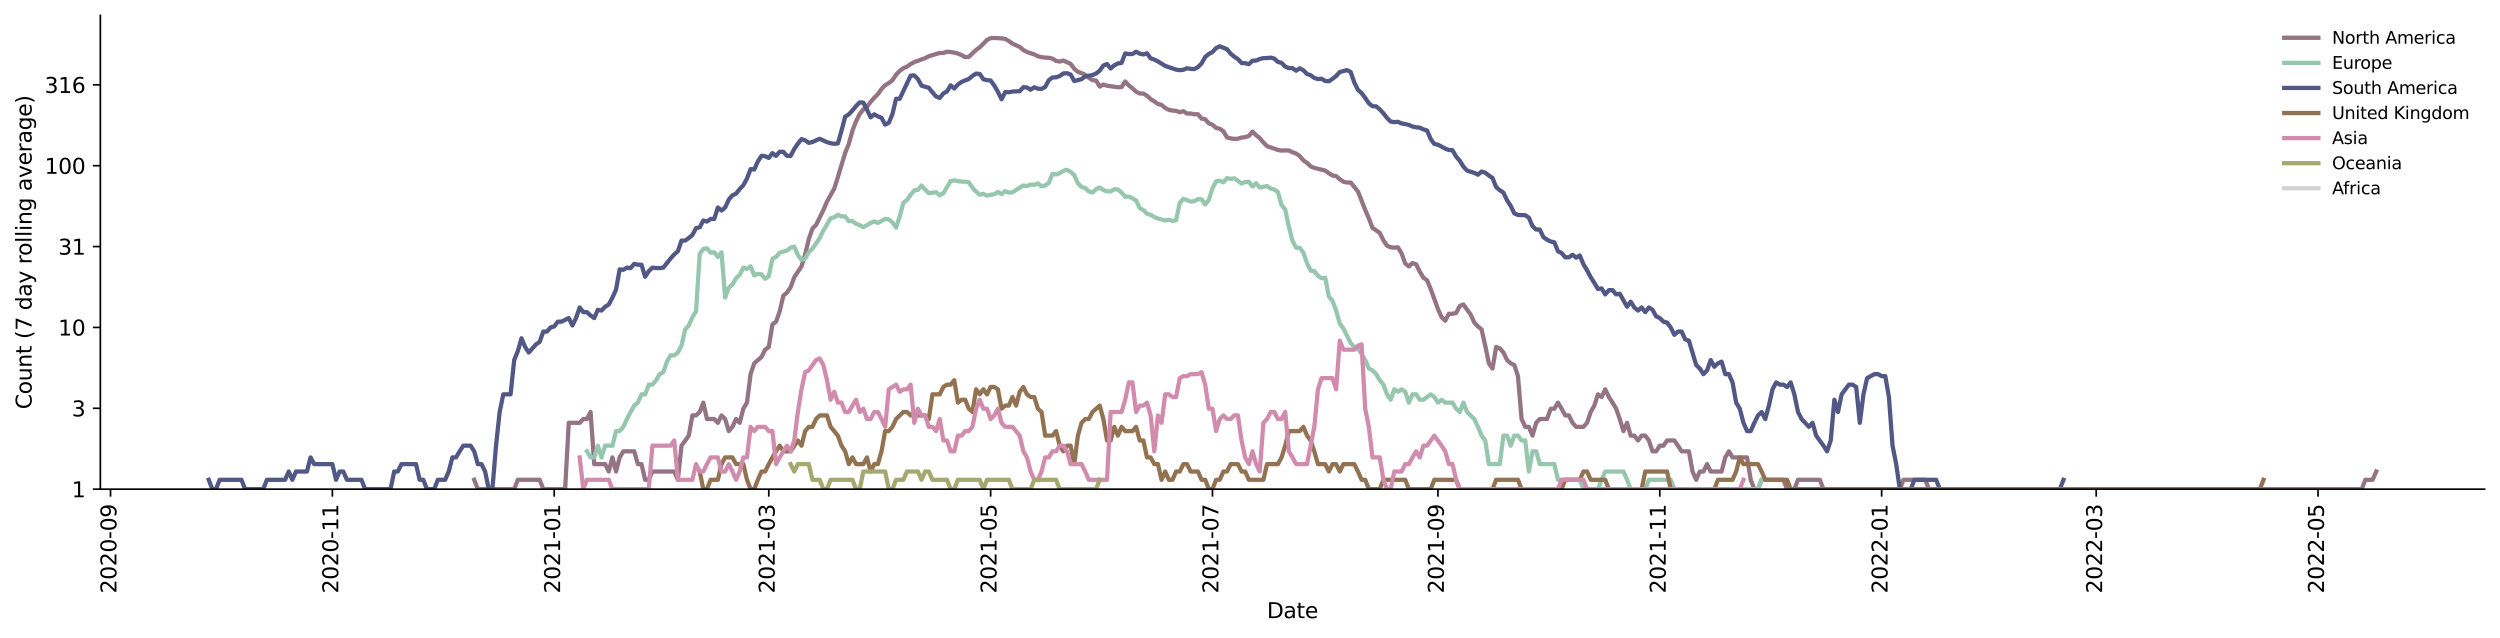 <?xml version="1.0" encoding="utf-8" standalone="no"?>
<!DOCTYPE svg PUBLIC "-//W3C//DTD SVG 1.1//EN"
  "http://www.w3.org/Graphics/SVG/1.1/DTD/svg11.dtd">
<svg xmlns:xlink="http://www.w3.org/1999/xlink" width="1170.166pt" height="298.621pt" viewBox="0 0 1170.166 298.621" xmlns="http://www.w3.org/2000/svg" version="1.1">
 <defs>
  <style type="text/css">*{stroke-linejoin: round; stroke-linecap: butt}</style>
 </defs>
 <g id="figure_1">
  <g id="patch_1">
   <path d="M 0 298.621 
L 1170.166 298.621 
L 1170.166 0 
L 0 0 
z
" style="fill: #ffffff"/>
  </g>
  <g id="axes_1">
   <g id="patch_2">
    <path d="M 46.966 228.96 
L 1162.966 228.96 
L 1162.966 7.2 
L 46.966 7.2 
z
" style="fill: #ffffff"/>
   </g>
   <g id="matplotlib.axis_1">
    <g id="xtick_1">
     <g id="line2d_1">
      <defs>
       <path id="mdacdf779ea" d="M 0 0 
L 0 3.5 
" style="stroke: #000000; stroke-width: 0.8"/>
      </defs>
      <g>
       <use xlink:href="#mdacdf779ea" x="51.732" y="228.96" style="stroke: #000000; stroke-width: 0.8"/>
      </g>
     </g>
     <g id="text_1">
      <!-- 2020-09 -->
      <g transform="translate(54.491 277.743)rotate(-90)scale(0.1 -0.1)">
       <defs>
        <path id="DejaVuSans-32" d="M 1228 531 
L 3431 531 
L 3431 0 
L 469 0 
L 469 531 
Q 828 903 1448 1529 
Q 2069 2156 2228 2338 
Q 2531 2678 2651 2914 
Q 2772 3150 2772 3378 
Q 2772 3750 2511 3984 
Q 2250 4219 1831 4219 
Q 1534 4219 1204 4116 
Q 875 4013 500 3803 
L 500 4441 
Q 881 4594 1212 4672 
Q 1544 4750 1819 4750 
Q 2544 4750 2975 4387 
Q 3406 4025 3406 3419 
Q 3406 3131 3298 2873 
Q 3191 2616 2906 2266 
Q 2828 2175 2409 1742 
Q 1991 1309 1228 531 
z
" transform="scale(0.016)"/>
        <path id="DejaVuSans-30" d="M 2034 4250 
Q 1547 4250 1301 3770 
Q 1056 3291 1056 2328 
Q 1056 1369 1301 889 
Q 1547 409 2034 409 
Q 2525 409 2770 889 
Q 3016 1369 3016 2328 
Q 3016 3291 2770 3770 
Q 2525 4250 2034 4250 
z
M 2034 4750 
Q 2819 4750 3233 4129 
Q 3647 3509 3647 2328 
Q 3647 1150 3233 529 
Q 2819 -91 2034 -91 
Q 1250 -91 836 529 
Q 422 1150 422 2328 
Q 422 3509 836 4129 
Q 1250 4750 2034 4750 
z
" transform="scale(0.016)"/>
        <path id="DejaVuSans-2d" d="M 313 2009 
L 1997 2009 
L 1997 1497 
L 313 1497 
L 313 2009 
z
" transform="scale(0.016)"/>
        <path id="DejaVuSans-39" d="M 703 97 
L 703 672 
Q 941 559 1184 500 
Q 1428 441 1663 441 
Q 2288 441 2617 861 
Q 2947 1281 2994 2138 
Q 2813 1869 2534 1725 
Q 2256 1581 1919 1581 
Q 1219 1581 811 2004 
Q 403 2428 403 3163 
Q 403 3881 828 4315 
Q 1253 4750 1959 4750 
Q 2769 4750 3195 4129 
Q 3622 3509 3622 2328 
Q 3622 1225 3098 567 
Q 2575 -91 1691 -91 
Q 1453 -91 1209 -44 
Q 966 3 703 97 
z
M 1959 2075 
Q 2384 2075 2632 2365 
Q 2881 2656 2881 3163 
Q 2881 3666 2632 3958 
Q 2384 4250 1959 4250 
Q 1534 4250 1286 3958 
Q 1038 3666 1038 3163 
Q 1038 2656 1286 2365 
Q 1534 2075 1959 2075 
z
" transform="scale(0.016)"/>
       </defs>
       <use xlink:href="#DejaVuSans-32"/>
       <use xlink:href="#DejaVuSans-30" x="63.623"/>
       <use xlink:href="#DejaVuSans-32" x="127.246"/>
       <use xlink:href="#DejaVuSans-30" x="190.869"/>
       <use xlink:href="#DejaVuSans-2d" x="254.492"/>
       <use xlink:href="#DejaVuSans-30" x="290.576"/>
       <use xlink:href="#DejaVuSans-39" x="354.199"/>
      </g>
     </g>
    </g>
    <g id="xtick_2">
     <g id="line2d_2">
      <g>
       <use xlink:href="#mdacdf779ea" x="155.57" y="228.96" style="stroke: #000000; stroke-width: 0.8"/>
      </g>
     </g>
     <g id="text_2">
      <!-- 2020-11 -->
      <g transform="translate(158.329 277.743)rotate(-90)scale(0.1 -0.1)">
       <defs>
        <path id="DejaVuSans-31" d="M 794 531 
L 1825 531 
L 1825 4091 
L 703 3866 
L 703 4441 
L 1819 4666 
L 2450 4666 
L 2450 531 
L 3481 531 
L 3481 0 
L 794 0 
L 794 531 
z
" transform="scale(0.016)"/>
       </defs>
       <use xlink:href="#DejaVuSans-32"/>
       <use xlink:href="#DejaVuSans-30" x="63.623"/>
       <use xlink:href="#DejaVuSans-32" x="127.246"/>
       <use xlink:href="#DejaVuSans-30" x="190.869"/>
       <use xlink:href="#DejaVuSans-2d" x="254.492"/>
       <use xlink:href="#DejaVuSans-31" x="290.576"/>
       <use xlink:href="#DejaVuSans-31" x="354.199"/>
      </g>
     </g>
    </g>
    <g id="xtick_3">
     <g id="line2d_3">
      <g>
       <use xlink:href="#mdacdf779ea" x="259.407" y="228.96" style="stroke: #000000; stroke-width: 0.8"/>
      </g>
     </g>
     <g id="text_3">
      <!-- 2021-01 -->
      <g transform="translate(262.167 277.743)rotate(-90)scale(0.1 -0.1)">
       <use xlink:href="#DejaVuSans-32"/>
       <use xlink:href="#DejaVuSans-30" x="63.623"/>
       <use xlink:href="#DejaVuSans-32" x="127.246"/>
       <use xlink:href="#DejaVuSans-31" x="190.869"/>
       <use xlink:href="#DejaVuSans-2d" x="254.492"/>
       <use xlink:href="#DejaVuSans-30" x="290.576"/>
       <use xlink:href="#DejaVuSans-31" x="354.199"/>
      </g>
     </g>
    </g>
    <g id="xtick_4">
     <g id="line2d_4">
      <g>
       <use xlink:href="#mdacdf779ea" x="359.841" y="228.96" style="stroke: #000000; stroke-width: 0.8"/>
      </g>
     </g>
     <g id="text_4">
      <!-- 2021-03 -->
      <g transform="translate(362.6 277.743)rotate(-90)scale(0.1 -0.1)">
       <defs>
        <path id="DejaVuSans-33" d="M 2597 2516 
Q 3050 2419 3304 2112 
Q 3559 1806 3559 1356 
Q 3559 666 3084 287 
Q 2609 -91 1734 -91 
Q 1441 -91 1130 -33 
Q 819 25 488 141 
L 488 750 
Q 750 597 1062 519 
Q 1375 441 1716 441 
Q 2309 441 2620 675 
Q 2931 909 2931 1356 
Q 2931 1769 2642 2001 
Q 2353 2234 1838 2234 
L 1294 2234 
L 1294 2753 
L 1863 2753 
Q 2328 2753 2575 2939 
Q 2822 3125 2822 3475 
Q 2822 3834 2567 4026 
Q 2313 4219 1838 4219 
Q 1578 4219 1281 4162 
Q 984 4106 628 3988 
L 628 4550 
Q 988 4650 1302 4700 
Q 1616 4750 1894 4750 
Q 2613 4750 3031 4423 
Q 3450 4097 3450 3541 
Q 3450 3153 3228 2886 
Q 3006 2619 2597 2516 
z
" transform="scale(0.016)"/>
       </defs>
       <use xlink:href="#DejaVuSans-32"/>
       <use xlink:href="#DejaVuSans-30" x="63.623"/>
       <use xlink:href="#DejaVuSans-32" x="127.246"/>
       <use xlink:href="#DejaVuSans-31" x="190.869"/>
       <use xlink:href="#DejaVuSans-2d" x="254.492"/>
       <use xlink:href="#DejaVuSans-30" x="290.576"/>
       <use xlink:href="#DejaVuSans-33" x="354.199"/>
      </g>
     </g>
    </g>
    <g id="xtick_5">
     <g id="line2d_5">
      <g>
       <use xlink:href="#mdacdf779ea" x="463.678" y="228.96" style="stroke: #000000; stroke-width: 0.8"/>
      </g>
     </g>
     <g id="text_5">
      <!-- 2021-05 -->
      <g transform="translate(466.438 277.743)rotate(-90)scale(0.1 -0.1)">
       <defs>
        <path id="DejaVuSans-35" d="M 691 4666 
L 3169 4666 
L 3169 4134 
L 1269 4134 
L 1269 2991 
Q 1406 3038 1543 3061 
Q 1681 3084 1819 3084 
Q 2600 3084 3056 2656 
Q 3513 2228 3513 1497 
Q 3513 744 3044 326 
Q 2575 -91 1722 -91 
Q 1428 -91 1123 -41 
Q 819 9 494 109 
L 494 744 
Q 775 591 1075 516 
Q 1375 441 1709 441 
Q 2250 441 2565 725 
Q 2881 1009 2881 1497 
Q 2881 1984 2565 2268 
Q 2250 2553 1709 2553 
Q 1456 2553 1204 2497 
Q 953 2441 691 2322 
L 691 4666 
z
" transform="scale(0.016)"/>
       </defs>
       <use xlink:href="#DejaVuSans-32"/>
       <use xlink:href="#DejaVuSans-30" x="63.623"/>
       <use xlink:href="#DejaVuSans-32" x="127.246"/>
       <use xlink:href="#DejaVuSans-31" x="190.869"/>
       <use xlink:href="#DejaVuSans-2d" x="254.492"/>
       <use xlink:href="#DejaVuSans-30" x="290.576"/>
       <use xlink:href="#DejaVuSans-35" x="354.199"/>
      </g>
     </g>
    </g>
    <g id="xtick_6">
     <g id="line2d_6">
      <g>
       <use xlink:href="#mdacdf779ea" x="567.516" y="228.96" style="stroke: #000000; stroke-width: 0.8"/>
      </g>
     </g>
     <g id="text_6">
      <!-- 2021-07 -->
      <g transform="translate(570.275 277.743)rotate(-90)scale(0.1 -0.1)">
       <defs>
        <path id="DejaVuSans-37" d="M 525 4666 
L 3525 4666 
L 3525 4397 
L 1831 0 
L 1172 0 
L 2766 4134 
L 525 4134 
L 525 4666 
z
" transform="scale(0.016)"/>
       </defs>
       <use xlink:href="#DejaVuSans-32"/>
       <use xlink:href="#DejaVuSans-30" x="63.623"/>
       <use xlink:href="#DejaVuSans-32" x="127.246"/>
       <use xlink:href="#DejaVuSans-31" x="190.869"/>
       <use xlink:href="#DejaVuSans-2d" x="254.492"/>
       <use xlink:href="#DejaVuSans-30" x="290.576"/>
       <use xlink:href="#DejaVuSans-37" x="354.199"/>
      </g>
     </g>
    </g>
    <g id="xtick_7">
     <g id="line2d_7">
      <g>
       <use xlink:href="#mdacdf779ea" x="673.056" y="228.96" style="stroke: #000000; stroke-width: 0.8"/>
      </g>
     </g>
     <g id="text_7">
      <!-- 2021-09 -->
      <g transform="translate(675.815 277.743)rotate(-90)scale(0.1 -0.1)">
       <use xlink:href="#DejaVuSans-32"/>
       <use xlink:href="#DejaVuSans-30" x="63.623"/>
       <use xlink:href="#DejaVuSans-32" x="127.246"/>
       <use xlink:href="#DejaVuSans-31" x="190.869"/>
       <use xlink:href="#DejaVuSans-2d" x="254.492"/>
       <use xlink:href="#DejaVuSans-30" x="290.576"/>
       <use xlink:href="#DejaVuSans-39" x="354.199"/>
      </g>
     </g>
    </g>
    <g id="xtick_8">
     <g id="line2d_8">
      <g>
       <use xlink:href="#mdacdf779ea" x="776.894" y="228.96" style="stroke: #000000; stroke-width: 0.8"/>
      </g>
     </g>
     <g id="text_8">
      <!-- 2021-11 -->
      <g transform="translate(779.653 277.743)rotate(-90)scale(0.1 -0.1)">
       <use xlink:href="#DejaVuSans-32"/>
       <use xlink:href="#DejaVuSans-30" x="63.623"/>
       <use xlink:href="#DejaVuSans-32" x="127.246"/>
       <use xlink:href="#DejaVuSans-31" x="190.869"/>
       <use xlink:href="#DejaVuSans-2d" x="254.492"/>
       <use xlink:href="#DejaVuSans-31" x="290.576"/>
       <use xlink:href="#DejaVuSans-31" x="354.199"/>
      </g>
     </g>
    </g>
    <g id="xtick_9">
     <g id="line2d_9">
      <g>
       <use xlink:href="#mdacdf779ea" x="880.731" y="228.96" style="stroke: #000000; stroke-width: 0.8"/>
      </g>
     </g>
     <g id="text_9">
      <!-- 2022-01 -->
      <g transform="translate(883.491 277.743)rotate(-90)scale(0.1 -0.1)">
       <use xlink:href="#DejaVuSans-32"/>
       <use xlink:href="#DejaVuSans-30" x="63.623"/>
       <use xlink:href="#DejaVuSans-32" x="127.246"/>
       <use xlink:href="#DejaVuSans-32" x="190.869"/>
       <use xlink:href="#DejaVuSans-2d" x="254.492"/>
       <use xlink:href="#DejaVuSans-30" x="290.576"/>
       <use xlink:href="#DejaVuSans-31" x="354.199"/>
      </g>
     </g>
    </g>
    <g id="xtick_10">
     <g id="line2d_10">
      <g>
       <use xlink:href="#mdacdf779ea" x="981.165" y="228.96" style="stroke: #000000; stroke-width: 0.8"/>
      </g>
     </g>
     <g id="text_10">
      <!-- 2022-03 -->
      <g transform="translate(983.924 277.743)rotate(-90)scale(0.1 -0.1)">
       <use xlink:href="#DejaVuSans-32"/>
       <use xlink:href="#DejaVuSans-30" x="63.623"/>
       <use xlink:href="#DejaVuSans-32" x="127.246"/>
       <use xlink:href="#DejaVuSans-32" x="190.869"/>
       <use xlink:href="#DejaVuSans-2d" x="254.492"/>
       <use xlink:href="#DejaVuSans-30" x="290.576"/>
       <use xlink:href="#DejaVuSans-33" x="354.199"/>
      </g>
     </g>
    </g>
    <g id="xtick_11">
     <g id="line2d_11">
      <g>
       <use xlink:href="#mdacdf779ea" x="1085.002" y="228.96" style="stroke: #000000; stroke-width: 0.8"/>
      </g>
     </g>
     <g id="text_11">
      <!-- 2022-05 -->
      <g transform="translate(1087.762 277.743)rotate(-90)scale(0.1 -0.1)">
       <use xlink:href="#DejaVuSans-32"/>
       <use xlink:href="#DejaVuSans-30" x="63.623"/>
       <use xlink:href="#DejaVuSans-32" x="127.246"/>
       <use xlink:href="#DejaVuSans-32" x="190.869"/>
       <use xlink:href="#DejaVuSans-2d" x="254.492"/>
       <use xlink:href="#DejaVuSans-30" x="290.576"/>
       <use xlink:href="#DejaVuSans-35" x="354.199"/>
      </g>
     </g>
    </g>
    <g id="text_12">
     <!-- Date -->
     <g transform="translate(593.015 289.341)scale(0.1 -0.1)">
      <defs>
       <path id="DejaVuSans-44" d="M 1259 4147 
L 1259 519 
L 2022 519 
Q 2988 519 3436 956 
Q 3884 1394 3884 2338 
Q 3884 3275 3436 3711 
Q 2988 4147 2022 4147 
L 1259 4147 
z
M 628 4666 
L 1925 4666 
Q 3281 4666 3915 4102 
Q 4550 3538 4550 2338 
Q 4550 1131 3912 565 
Q 3275 0 1925 0 
L 628 0 
L 628 4666 
z
" transform="scale(0.016)"/>
       <path id="DejaVuSans-61" d="M 2194 1759 
Q 1497 1759 1228 1600 
Q 959 1441 959 1056 
Q 959 750 1161 570 
Q 1363 391 1709 391 
Q 2188 391 2477 730 
Q 2766 1069 2766 1631 
L 2766 1759 
L 2194 1759 
z
M 3341 1997 
L 3341 0 
L 2766 0 
L 2766 531 
Q 2569 213 2275 61 
Q 1981 -91 1556 -91 
Q 1019 -91 701 211 
Q 384 513 384 1019 
Q 384 1609 779 1909 
Q 1175 2209 1959 2209 
L 2766 2209 
L 2766 2266 
Q 2766 2663 2505 2880 
Q 2244 3097 1772 3097 
Q 1472 3097 1187 3025 
Q 903 2953 641 2809 
L 641 3341 
Q 956 3463 1253 3523 
Q 1550 3584 1831 3584 
Q 2591 3584 2966 3190 
Q 3341 2797 3341 1997 
z
" transform="scale(0.016)"/>
       <path id="DejaVuSans-74" d="M 1172 4494 
L 1172 3500 
L 2356 3500 
L 2356 3053 
L 1172 3053 
L 1172 1153 
Q 1172 725 1289 603 
Q 1406 481 1766 481 
L 2356 481 
L 2356 0 
L 1766 0 
Q 1100 0 847 248 
Q 594 497 594 1153 
L 594 3053 
L 172 3053 
L 172 3500 
L 594 3500 
L 594 4494 
L 1172 4494 
z
" transform="scale(0.016)"/>
       <path id="DejaVuSans-65" d="M 3597 1894 
L 3597 1613 
L 953 1613 
Q 991 1019 1311 708 
Q 1631 397 2203 397 
Q 2534 397 2845 478 
Q 3156 559 3463 722 
L 3463 178 
Q 3153 47 2828 -22 
Q 2503 -91 2169 -91 
Q 1331 -91 842 396 
Q 353 884 353 1716 
Q 353 2575 817 3079 
Q 1281 3584 2069 3584 
Q 2775 3584 3186 3129 
Q 3597 2675 3597 1894 
z
M 3022 2063 
Q 3016 2534 2758 2815 
Q 2500 3097 2075 3097 
Q 1594 3097 1305 2825 
Q 1016 2553 972 2059 
L 3022 2063 
z
" transform="scale(0.016)"/>
      </defs>
      <use xlink:href="#DejaVuSans-44"/>
      <use xlink:href="#DejaVuSans-61" x="77.002"/>
      <use xlink:href="#DejaVuSans-74" x="138.281"/>
      <use xlink:href="#DejaVuSans-65" x="177.49"/>
     </g>
    </g>
   </g>
   <g id="matplotlib.axis_2">
    <g id="ytick_1">
     <g id="line2d_12">
      <defs>
       <path id="m2ff96ea8f0" d="M 0 0 
L -3.5 0 
" style="stroke: #000000; stroke-width: 0.8"/>
      </defs>
      <g>
       <use xlink:href="#m2ff96ea8f0" x="46.966" y="228.96" style="stroke: #000000; stroke-width: 0.8"/>
      </g>
     </g>
     <g id="text_13">
      <!-- 1 -->
      <g transform="translate(33.603 232.759)scale(0.1 -0.1)">
       <use xlink:href="#DejaVuSans-31"/>
      </g>
     </g>
    </g>
    <g id="ytick_2">
     <g id="line2d_13">
      <g>
       <use xlink:href="#m2ff96ea8f0" x="46.966" y="191.11" style="stroke: #000000; stroke-width: 0.8"/>
      </g>
     </g>
     <g id="text_14">
      <!-- 3 -->
      <g transform="translate(33.603 194.91)scale(0.1 -0.1)">
       <use xlink:href="#DejaVuSans-33"/>
      </g>
     </g>
    </g>
    <g id="ytick_3">
     <g id="line2d_14">
      <g>
       <use xlink:href="#m2ff96ea8f0" x="46.966" y="153.261" style="stroke: #000000; stroke-width: 0.8"/>
      </g>
     </g>
     <g id="text_15">
      <!-- 10 -->
      <g transform="translate(27.241 157.06)scale(0.1 -0.1)">
       <use xlink:href="#DejaVuSans-31"/>
       <use xlink:href="#DejaVuSans-30" x="63.623"/>
      </g>
     </g>
    </g>
    <g id="ytick_4">
     <g id="line2d_15">
      <g>
       <use xlink:href="#m2ff96ea8f0" x="46.966" y="115.411" style="stroke: #000000; stroke-width: 0.8"/>
      </g>
     </g>
     <g id="text_16">
      <!-- 31 -->
      <g transform="translate(27.241 119.21)scale(0.1 -0.1)">
       <use xlink:href="#DejaVuSans-33"/>
       <use xlink:href="#DejaVuSans-31" x="63.623"/>
      </g>
     </g>
    </g>
    <g id="ytick_5">
     <g id="line2d_16">
      <g>
       <use xlink:href="#m2ff96ea8f0" x="46.966" y="77.561" style="stroke: #000000; stroke-width: 0.8"/>
      </g>
     </g>
     <g id="text_17">
      <!-- 100 -->
      <g transform="translate(20.878 81.36)scale(0.1 -0.1)">
       <use xlink:href="#DejaVuSans-31"/>
       <use xlink:href="#DejaVuSans-30" x="63.623"/>
       <use xlink:href="#DejaVuSans-30" x="127.246"/>
      </g>
     </g>
    </g>
    <g id="ytick_6">
     <g id="line2d_17">
      <g>
       <use xlink:href="#m2ff96ea8f0" x="46.966" y="39.712" style="stroke: #000000; stroke-width: 0.8"/>
      </g>
     </g>
     <g id="text_18">
      <!-- 316 -->
      <g transform="translate(20.878 43.511)scale(0.1 -0.1)">
       <defs>
        <path id="DejaVuSans-36" d="M 2113 2584 
Q 1688 2584 1439 2293 
Q 1191 2003 1191 1497 
Q 1191 994 1439 701 
Q 1688 409 2113 409 
Q 2538 409 2786 701 
Q 3034 994 3034 1497 
Q 3034 2003 2786 2293 
Q 2538 2584 2113 2584 
z
M 3366 4563 
L 3366 3988 
Q 3128 4100 2886 4159 
Q 2644 4219 2406 4219 
Q 1781 4219 1451 3797 
Q 1122 3375 1075 2522 
Q 1259 2794 1537 2939 
Q 1816 3084 2150 3084 
Q 2853 3084 3261 2657 
Q 3669 2231 3669 1497 
Q 3669 778 3244 343 
Q 2819 -91 2113 -91 
Q 1303 -91 875 529 
Q 447 1150 447 2328 
Q 447 3434 972 4092 
Q 1497 4750 2381 4750 
Q 2619 4750 2861 4703 
Q 3103 4656 3366 4563 
z
" transform="scale(0.016)"/>
       </defs>
       <use xlink:href="#DejaVuSans-33"/>
       <use xlink:href="#DejaVuSans-31" x="63.623"/>
       <use xlink:href="#DejaVuSans-36" x="127.246"/>
      </g>
     </g>
    </g>
    <g id="text_19">
     <!-- Count (7 day rolling average) -->
     <g transform="translate(14.798 191.548)rotate(-90)scale(0.1 -0.1)">
      <defs>
       <path id="DejaVuSans-43" d="M 4122 4306 
L 4122 3641 
Q 3803 3938 3442 4084 
Q 3081 4231 2675 4231 
Q 1875 4231 1450 3742 
Q 1025 3253 1025 2328 
Q 1025 1406 1450 917 
Q 1875 428 2675 428 
Q 3081 428 3442 575 
Q 3803 722 4122 1019 
L 4122 359 
Q 3791 134 3420 21 
Q 3050 -91 2638 -91 
Q 1578 -91 968 557 
Q 359 1206 359 2328 
Q 359 3453 968 4101 
Q 1578 4750 2638 4750 
Q 3056 4750 3426 4639 
Q 3797 4528 4122 4306 
z
" transform="scale(0.016)"/>
       <path id="DejaVuSans-6f" d="M 1959 3097 
Q 1497 3097 1228 2736 
Q 959 2375 959 1747 
Q 959 1119 1226 758 
Q 1494 397 1959 397 
Q 2419 397 2687 759 
Q 2956 1122 2956 1747 
Q 2956 2369 2687 2733 
Q 2419 3097 1959 3097 
z
M 1959 3584 
Q 2709 3584 3137 3096 
Q 3566 2609 3566 1747 
Q 3566 888 3137 398 
Q 2709 -91 1959 -91 
Q 1206 -91 779 398 
Q 353 888 353 1747 
Q 353 2609 779 3096 
Q 1206 3584 1959 3584 
z
" transform="scale(0.016)"/>
       <path id="DejaVuSans-75" d="M 544 1381 
L 544 3500 
L 1119 3500 
L 1119 1403 
Q 1119 906 1312 657 
Q 1506 409 1894 409 
Q 2359 409 2629 706 
Q 2900 1003 2900 1516 
L 2900 3500 
L 3475 3500 
L 3475 0 
L 2900 0 
L 2900 538 
Q 2691 219 2414 64 
Q 2138 -91 1772 -91 
Q 1169 -91 856 284 
Q 544 659 544 1381 
z
M 1991 3584 
L 1991 3584 
z
" transform="scale(0.016)"/>
       <path id="DejaVuSans-6e" d="M 3513 2113 
L 3513 0 
L 2938 0 
L 2938 2094 
Q 2938 2591 2744 2837 
Q 2550 3084 2163 3084 
Q 1697 3084 1428 2787 
Q 1159 2491 1159 1978 
L 1159 0 
L 581 0 
L 581 3500 
L 1159 3500 
L 1159 2956 
Q 1366 3272 1645 3428 
Q 1925 3584 2291 3584 
Q 2894 3584 3203 3211 
Q 3513 2838 3513 2113 
z
" transform="scale(0.016)"/>
       <path id="DejaVuSans-20" transform="scale(0.016)"/>
       <path id="DejaVuSans-28" d="M 1984 4856 
Q 1566 4138 1362 3434 
Q 1159 2731 1159 2009 
Q 1159 1288 1364 580 
Q 1569 -128 1984 -844 
L 1484 -844 
Q 1016 -109 783 600 
Q 550 1309 550 2009 
Q 550 2706 781 3412 
Q 1013 4119 1484 4856 
L 1984 4856 
z
" transform="scale(0.016)"/>
       <path id="DejaVuSans-64" d="M 2906 2969 
L 2906 4863 
L 3481 4863 
L 3481 0 
L 2906 0 
L 2906 525 
Q 2725 213 2448 61 
Q 2172 -91 1784 -91 
Q 1150 -91 751 415 
Q 353 922 353 1747 
Q 353 2572 751 3078 
Q 1150 3584 1784 3584 
Q 2172 3584 2448 3432 
Q 2725 3281 2906 2969 
z
M 947 1747 
Q 947 1113 1208 752 
Q 1469 391 1925 391 
Q 2381 391 2643 752 
Q 2906 1113 2906 1747 
Q 2906 2381 2643 2742 
Q 2381 3103 1925 3103 
Q 1469 3103 1208 2742 
Q 947 2381 947 1747 
z
" transform="scale(0.016)"/>
       <path id="DejaVuSans-79" d="M 2059 -325 
Q 1816 -950 1584 -1140 
Q 1353 -1331 966 -1331 
L 506 -1331 
L 506 -850 
L 844 -850 
Q 1081 -850 1212 -737 
Q 1344 -625 1503 -206 
L 1606 56 
L 191 3500 
L 800 3500 
L 1894 763 
L 2988 3500 
L 3597 3500 
L 2059 -325 
z
" transform="scale(0.016)"/>
       <path id="DejaVuSans-72" d="M 2631 2963 
Q 2534 3019 2420 3045 
Q 2306 3072 2169 3072 
Q 1681 3072 1420 2755 
Q 1159 2438 1159 1844 
L 1159 0 
L 581 0 
L 581 3500 
L 1159 3500 
L 1159 2956 
Q 1341 3275 1631 3429 
Q 1922 3584 2338 3584 
Q 2397 3584 2469 3576 
Q 2541 3569 2628 3553 
L 2631 2963 
z
" transform="scale(0.016)"/>
       <path id="DejaVuSans-6c" d="M 603 4863 
L 1178 4863 
L 1178 0 
L 603 0 
L 603 4863 
z
" transform="scale(0.016)"/>
       <path id="DejaVuSans-69" d="M 603 3500 
L 1178 3500 
L 1178 0 
L 603 0 
L 603 3500 
z
M 603 4863 
L 1178 4863 
L 1178 4134 
L 603 4134 
L 603 4863 
z
" transform="scale(0.016)"/>
       <path id="DejaVuSans-67" d="M 2906 1791 
Q 2906 2416 2648 2759 
Q 2391 3103 1925 3103 
Q 1463 3103 1205 2759 
Q 947 2416 947 1791 
Q 947 1169 1205 825 
Q 1463 481 1925 481 
Q 2391 481 2648 825 
Q 2906 1169 2906 1791 
z
M 3481 434 
Q 3481 -459 3084 -895 
Q 2688 -1331 1869 -1331 
Q 1566 -1331 1297 -1286 
Q 1028 -1241 775 -1147 
L 775 -588 
Q 1028 -725 1275 -790 
Q 1522 -856 1778 -856 
Q 2344 -856 2625 -561 
Q 2906 -266 2906 331 
L 2906 616 
Q 2728 306 2450 153 
Q 2172 0 1784 0 
Q 1141 0 747 490 
Q 353 981 353 1791 
Q 353 2603 747 3093 
Q 1141 3584 1784 3584 
Q 2172 3584 2450 3431 
Q 2728 3278 2906 2969 
L 2906 3500 
L 3481 3500 
L 3481 434 
z
" transform="scale(0.016)"/>
       <path id="DejaVuSans-76" d="M 191 3500 
L 800 3500 
L 1894 563 
L 2988 3500 
L 3597 3500 
L 2284 0 
L 1503 0 
L 191 3500 
z
" transform="scale(0.016)"/>
       <path id="DejaVuSans-29" d="M 513 4856 
L 1013 4856 
Q 1481 4119 1714 3412 
Q 1947 2706 1947 2009 
Q 1947 1309 1714 600 
Q 1481 -109 1013 -844 
L 513 -844 
Q 928 -128 1133 580 
Q 1338 1288 1338 2009 
Q 1338 2731 1133 3434 
Q 928 4138 513 4856 
z
" transform="scale(0.016)"/>
      </defs>
      <use xlink:href="#DejaVuSans-43"/>
      <use xlink:href="#DejaVuSans-6f" x="69.824"/>
      <use xlink:href="#DejaVuSans-75" x="131.006"/>
      <use xlink:href="#DejaVuSans-6e" x="194.385"/>
      <use xlink:href="#DejaVuSans-74" x="257.764"/>
      <use xlink:href="#DejaVuSans-20" x="296.973"/>
      <use xlink:href="#DejaVuSans-28" x="328.76"/>
      <use xlink:href="#DejaVuSans-37" x="367.773"/>
      <use xlink:href="#DejaVuSans-20" x="431.396"/>
      <use xlink:href="#DejaVuSans-64" x="463.184"/>
      <use xlink:href="#DejaVuSans-61" x="526.66"/>
      <use xlink:href="#DejaVuSans-79" x="587.939"/>
      <use xlink:href="#DejaVuSans-20" x="647.119"/>
      <use xlink:href="#DejaVuSans-72" x="678.906"/>
      <use xlink:href="#DejaVuSans-6f" x="717.77"/>
      <use xlink:href="#DejaVuSans-6c" x="778.951"/>
      <use xlink:href="#DejaVuSans-6c" x="806.734"/>
      <use xlink:href="#DejaVuSans-69" x="834.518"/>
      <use xlink:href="#DejaVuSans-6e" x="862.301"/>
      <use xlink:href="#DejaVuSans-67" x="925.68"/>
      <use xlink:href="#DejaVuSans-20" x="989.156"/>
      <use xlink:href="#DejaVuSans-61" x="1020.943"/>
      <use xlink:href="#DejaVuSans-76" x="1082.223"/>
      <use xlink:href="#DejaVuSans-65" x="1141.402"/>
      <use xlink:href="#DejaVuSans-72" x="1202.926"/>
      <use xlink:href="#DejaVuSans-61" x="1244.039"/>
      <use xlink:href="#DejaVuSans-67" x="1305.318"/>
      <use xlink:href="#DejaVuSans-65" x="1368.795"/>
      <use xlink:href="#DejaVuSans-29" x="1430.318"/>
     </g>
    </g>
   </g>
   <g id="line2d_18">
    <path d="M 221.958 224.57 
L 223.66 228.96 
L 240.683 228.96 
L 242.385 224.57 
L 252.598 224.57 
L 254.301 228.96 
L 264.514 228.96 
L 266.216 197.91 
L 271.323 197.91 
L 273.025 196.133 
L 274.728 196.133 
L 276.43 192.842 
L 278.132 217.234 
L 283.239 217.234 
L 284.941 220.698 
L 286.643 214.101 
L 288.346 220.698 
L 290.048 214.101 
L 291.75 211.24 
L 296.857 211.24 
L 298.559 217.234 
L 300.262 217.234 
L 301.964 224.57 
L 303.666 224.57 
L 305.368 220.698 
L 315.582 220.698 
L 317.284 224.57 
L 318.986 208.609 
L 322.391 203.904 
L 324.093 194.446 
L 325.795 194.446 
L 327.498 192.842 
L 329.2 188.452 
L 330.902 196.133 
L 334.307 196.133 
L 336.009 197.91 
L 337.711 194.446 
L 339.413 196.133 
L 341.116 201.782 
L 342.818 199.789 
L 344.52 196.133 
L 346.222 197.91 
L 347.925 191.313 
L 349.627 188.452 
L 351.329 175.122 
L 353.032 170.054 
L 356.436 167.064 
L 358.138 163.671 
L 359.841 162.407 
L 361.543 151.881 
L 363.245 150.557 
L 364.947 145.737 
L 366.65 138.401 
L 368.352 136.94 
L 370.054 134.463 
L 371.756 129.776 
L 375.161 124.675 
L 376.863 119.077 
L 378.565 111.941 
L 380.268 106.988 
L 381.97 105.307 
L 385.374 98.345 
L 387.077 94.355 
L 390.481 88.296 
L 392.183 82.904 
L 395.588 71.567 
L 397.29 67.383 
L 398.992 61.183 
L 400.695 56.783 
L 402.397 53.349 
L 404.099 51.195 
L 405.802 49.955 
L 407.504 47.72 
L 409.206 45.753 
L 410.908 44.066 
L 412.611 41.648 
L 414.313 39.899 
L 416.015 38.884 
L 417.717 37.564 
L 419.42 34.945 
L 421.122 33.193 
L 422.824 31.939 
L 424.526 31.208 
L 426.229 29.993 
L 427.931 29.077 
L 431.335 27.823 
L 433.038 27.197 
L 434.74 26.306 
L 439.847 24.791 
L 441.549 24.8 
L 443.251 24.211 
L 444.953 24.341 
L 446.656 24.631 
L 448.358 25.066 
L 450.06 25.777 
L 451.762 26.724 
L 453.465 26.614 
L 456.869 23.369 
L 458.571 22.163 
L 461.976 18.718 
L 463.678 17.859 
L 465.381 17.76 
L 468.785 17.959 
L 470.487 18.189 
L 472.19 19.208 
L 473.892 20.416 
L 477.296 21.955 
L 478.999 23.414 
L 480.701 24.332 
L 484.105 25.468 
L 485.808 26.336 
L 487.51 26.744 
L 489.212 26.965 
L 490.914 27.056 
L 492.617 27.432 
L 494.319 28.491 
L 496.021 28.81 
L 497.723 28.354 
L 501.128 29.893 
L 502.83 32.15 
L 504.532 33.635 
L 506.235 34.245 
L 507.937 34.996 
L 509.639 36.362 
L 511.341 37.536 
L 513.044 37.69 
L 514.746 40.517 
L 516.448 39.557 
L 518.15 40.124 
L 523.257 40.823 
L 524.96 40.777 
L 526.662 38.126 
L 528.364 39.989 
L 530.066 41.318 
L 531.769 42.9 
L 533.471 43.762 
L 535.173 43.779 
L 536.875 44.803 
L 538.578 46.402 
L 540.28 47.419 
L 541.982 48.662 
L 543.684 49.114 
L 545.387 50.528 
L 547.089 51.427 
L 548.791 51.747 
L 550.493 51.876 
L 552.196 52.549 
L 553.898 52.048 
L 555.6 53.147 
L 557.302 53.147 
L 559.005 53.484 
L 560.707 53.461 
L 562.409 55.486 
L 564.111 55.823 
L 565.814 57.72 
L 567.516 58.368 
L 569.218 59.869 
L 570.92 60.255 
L 572.623 61.47 
L 574.325 64.325 
L 576.027 64.768 
L 577.73 65.023 
L 579.432 64.927 
L 581.134 64.388 
L 582.836 64.2 
L 584.539 63.642 
L 586.241 61.585 
L 587.943 63.275 
L 589.645 64.641 
L 591.348 66.668 
L 593.05 68.398 
L 598.157 70.188 
L 599.859 70.489 
L 601.561 70.376 
L 603.263 70.451 
L 604.966 71.256 
L 606.668 71.882 
L 608.37 73.048 
L 610.072 75.075 
L 611.775 76.227 
L 613.477 77.892 
L 615.179 78.563 
L 620.286 79.846 
L 621.988 81.077 
L 623.69 82.14 
L 625.393 82.411 
L 627.095 83.857 
L 628.797 85.074 
L 630.499 85.43 
L 632.202 85.43 
L 635.606 89.624 
L 639.011 98.257 
L 640.713 102.184 
L 642.415 106.645 
L 645.82 109.003 
L 647.522 112.48 
L 649.224 115.021 
L 650.927 115.763 
L 652.629 115.914 
L 654.331 115.763 
L 656.033 118.583 
L 657.736 123.325 
L 659.438 124.675 
L 661.14 123.137 
L 662.842 123.705 
L 664.545 127.127 
L 666.247 130.007 
L 667.949 131.185 
L 669.651 135.268 
L 673.056 144.635 
L 674.758 148.462 
L 676.46 150.127 
L 678.163 146.878 
L 679.865 146.878 
L 681.567 146.493 
L 683.269 143.221 
L 684.972 142.536 
L 688.376 147.267 
L 690.078 150.992 
L 691.781 152.794 
L 693.483 154.214 
L 695.185 161.792 
L 696.888 170.054 
L 698.59 172.491 
L 700.292 162.407 
L 701.994 163.033 
L 703.697 164.987 
L 705.399 168.525 
L 707.101 170.054 
L 708.803 170.847 
L 710.506 176.048 
L 712.208 196.133 
L 713.91 199.789 
L 715.612 199.789 
L 717.315 203.904 
L 719.017 197.91 
L 720.719 196.133 
L 724.124 196.133 
L 725.826 191.313 
L 727.528 191.313 
L 729.23 188.452 
L 730.933 191.313 
L 732.635 194.446 
L 734.337 194.446 
L 736.039 197.91 
L 737.742 199.789 
L 741.146 199.789 
L 742.848 197.91 
L 744.551 192.842 
L 746.253 189.851 
L 747.955 184.58 
L 749.658 185.821 
L 751.36 182.231 
L 753.062 185.821 
L 754.764 188.452 
L 756.467 191.313 
L 758.169 196.133 
L 759.871 201.782 
L 761.573 197.91 
L 763.276 203.904 
L 764.978 203.904 
L 766.68 206.172 
L 768.382 203.904 
L 770.085 203.904 
L 771.787 206.172 
L 773.489 211.24 
L 775.191 211.24 
L 776.894 208.609 
L 778.596 208.609 
L 780.298 206.172 
L 783.703 206.172 
L 785.405 208.609 
L 787.107 211.24 
L 790.512 211.24 
L 792.214 220.698 
L 793.916 224.57 
L 795.618 220.698 
L 797.321 220.698 
L 799.023 217.234 
L 800.725 220.698 
L 805.832 220.698 
L 807.534 214.101 
L 809.237 211.24 
L 810.939 214.101 
L 817.748 214.101 
L 819.45 224.57 
L 821.152 228.96 
L 822.855 228.96 
L 824.557 224.57 
L 834.77 224.57 
L 836.473 228.96 
L 839.877 228.96 
L 841.579 224.57 
L 851.793 224.57 
L 853.495 228.96 
L 889.243 228.96 
L 890.945 224.57 
L 901.158 224.57 
L 902.861 228.96 
L 1105.429 228.96 
L 1107.132 224.57 
L 1110.536 224.57 
L 1112.238 220.698 
L 1112.238 220.698 
" clip-path="url(#p04aa825dc4)" style="fill: none; stroke: #947383; stroke-width: 2; stroke-linecap: square"/>
   </g>
   <g id="line2d_19">
    <path d="M 274.728 211.24 
L 276.43 214.101 
L 278.132 214.101 
L 279.834 208.609 
L 281.537 214.101 
L 283.239 208.609 
L 286.643 208.609 
L 288.346 201.782 
L 290.048 201.782 
L 291.75 199.789 
L 293.453 196.133 
L 295.155 192.842 
L 296.857 189.851 
L 298.559 188.452 
L 300.262 184.58 
L 301.964 184.58 
L 303.666 180.038 
L 305.368 180.038 
L 307.071 177.983 
L 308.773 175.122 
L 310.475 174.222 
L 312.177 169.281 
L 313.88 166.357 
L 315.582 166.357 
L 317.284 164.987 
L 318.986 161.792 
L 320.689 154.214 
L 322.391 152.334 
L 324.093 148.462 
L 325.795 145.737 
L 327.498 118.912 
L 329.2 116.523 
L 330.902 116.217 
L 332.604 118.257 
L 334.307 118.096 
L 336.009 120.261 
L 337.711 118.096 
L 339.413 139.31 
L 341.116 134.729 
L 342.818 133.163 
L 344.52 130.239 
L 346.222 128.646 
L 347.925 125.271 
L 349.627 125.878 
L 351.329 124.675 
L 353.032 128.869 
L 354.734 128.205 
L 356.436 128.425 
L 358.138 130.473 
L 359.841 129.319 
L 361.543 121.133 
L 363.245 120.261 
L 364.947 118.257 
L 368.352 117.3 
L 370.054 115.914 
L 371.756 115.464 
L 373.459 119.411 
L 375.161 121.667 
L 376.863 120.956 
L 378.565 118.096 
L 380.268 116.369 
L 381.97 114.009 
L 383.672 111.411 
L 385.374 107.921 
L 388.779 102.184 
L 390.481 101.691 
L 392.183 100.537 
L 393.886 101.302 
L 395.588 101.302 
L 397.29 103.501 
L 398.992 103.501 
L 400.695 104.766 
L 402.397 105.417 
L 404.099 106.305 
L 405.802 105.417 
L 407.504 104.339 
L 409.206 103.605 
L 410.908 104.339 
L 414.313 102.483 
L 416.015 102.684 
L 417.717 104.127 
L 419.42 106.531 
L 421.122 101.302 
L 422.824 94.908 
L 424.526 93.581 
L 426.229 91.222 
L 427.931 89.153 
L 429.633 88.887 
L 431.335 86.832 
L 433.038 88.755 
L 434.74 90.448 
L 438.144 89.965 
L 439.847 91.364 
L 441.549 90.448 
L 444.953 84.722 
L 446.656 84.431 
L 448.358 84.78 
L 450.06 85.015 
L 451.762 85.015 
L 453.465 85.37 
L 455.167 87.843 
L 456.869 89.692 
L 458.571 91.151 
L 460.274 90.727 
L 461.976 91.579 
L 463.678 91.151 
L 465.381 90.938 
L 467.083 89.897 
L 468.785 90.868 
L 470.487 89.489 
L 472.19 90.171 
L 473.892 90.034 
L 477.296 87.843 
L 478.999 86.832 
L 480.701 87.082 
L 482.403 86.399 
L 484.105 86.522 
L 485.808 85.85 
L 487.51 87.207 
L 489.212 86.832 
L 490.914 85.609 
L 492.617 81.392 
L 494.319 81.657 
L 496.021 81.077 
L 497.723 79.947 
L 499.426 79.496 
L 501.128 80.405 
L 502.83 81.978 
L 504.532 85.79 
L 506.235 87.524 
L 507.937 87.972 
L 509.639 89.624 
L 511.341 90.102 
L 513.044 88.557 
L 514.746 87.779 
L 516.448 88.953 
L 518.15 89.557 
L 519.853 89.624 
L 521.555 88.557 
L 523.257 88.689 
L 524.96 90.102 
L 526.662 92.087 
L 528.364 92.014 
L 530.066 92.826 
L 531.769 93.812 
L 533.471 97.387 
L 535.173 98.345 
L 536.875 100.068 
L 538.578 100.537 
L 540.28 101.593 
L 541.982 102.283 
L 545.387 103.193 
L 547.089 102.785 
L 548.791 103.398 
L 550.493 103.09 
L 552.196 94.987 
L 553.898 93.051 
L 557.302 94.355 
L 559.005 94.199 
L 560.707 93.201 
L 562.409 93.277 
L 564.111 95.713 
L 565.814 93.581 
L 567.516 88.101 
L 569.218 84.897 
L 570.92 84.605 
L 572.623 85.311 
L 574.325 83.349 
L 576.027 83.744 
L 577.73 83.461 
L 579.432 84.605 
L 581.134 85.911 
L 582.836 85.192 
L 584.539 85.074 
L 586.241 87.27 
L 587.943 85.73 
L 589.645 87.779 
L 593.05 87.082 
L 594.752 88.296 
L 596.454 88.689 
L 598.157 89.897 
L 599.859 95.959 
L 601.561 98.081 
L 603.263 106.081 
L 604.966 112.753 
L 606.668 115.914 
L 608.37 116.065 
L 610.072 118.257 
L 611.775 123.137 
L 613.477 126.705 
L 615.179 126.915 
L 616.881 129.093 
L 618.584 130.239 
L 620.286 130.007 
L 621.988 138.701 
L 623.69 140.884 
L 625.393 145.366 
L 627.095 151.434 
L 628.797 153.734 
L 632.202 160.597 
L 633.904 162.407 
L 635.606 163.033 
L 637.309 165.664 
L 639.011 168.525 
L 640.713 172.491 
L 642.415 173.345 
L 644.118 175.122 
L 645.82 177.983 
L 647.522 180.038 
L 649.224 184.58 
L 650.927 187.11 
L 652.629 182.231 
L 654.331 183.384 
L 656.033 182.231 
L 657.736 183.384 
L 659.438 188.452 
L 661.14 184.58 
L 662.842 184.58 
L 664.545 187.11 
L 666.247 187.11 
L 669.651 184.58 
L 671.354 185.821 
L 673.056 188.452 
L 674.758 187.11 
L 676.46 188.452 
L 679.865 188.452 
L 681.567 191.313 
L 683.269 192.842 
L 684.972 188.452 
L 686.674 192.842 
L 690.078 196.133 
L 691.781 199.789 
L 693.483 203.904 
L 695.185 206.172 
L 696.888 217.234 
L 701.994 217.234 
L 703.697 203.904 
L 705.399 203.904 
L 707.101 208.609 
L 708.803 203.904 
L 710.506 203.904 
L 712.208 206.172 
L 713.91 206.172 
L 715.612 220.698 
L 717.315 211.24 
L 719.017 211.24 
L 720.719 217.234 
L 727.528 217.234 
L 729.23 224.57 
L 739.444 224.57 
L 741.146 228.96 
L 747.955 228.96 
L 749.658 224.57 
L 751.36 220.698 
L 759.871 220.698 
L 761.573 224.57 
L 763.276 228.96 
L 770.085 228.96 
L 771.787 224.57 
L 782 224.57 
L 783.703 228.96 
L 822.855 228.96 
L 824.557 224.57 
L 824.557 224.57 
" clip-path="url(#p04aa825dc4)" style="fill: none; stroke: #96c6ad; stroke-width: 2; stroke-linecap: square"/>
   </g>
   <g id="line2d_20">
    <path d="M 97.693 224.57 
L 99.395 228.96 
L 101.097 228.96 
L 102.8 224.57 
L 113.013 224.57 
L 114.715 228.96 
L 123.227 228.96 
L 124.929 224.57 
L 133.44 224.57 
L 135.143 220.698 
L 136.845 224.57 
L 138.547 220.698 
L 143.654 220.698 
L 145.356 214.101 
L 147.058 217.234 
L 155.57 217.234 
L 157.272 224.57 
L 158.974 220.698 
L 160.676 220.698 
L 162.379 224.57 
L 169.188 224.57 
L 170.89 228.96 
L 182.806 228.96 
L 184.508 220.698 
L 186.21 220.698 
L 187.913 217.234 
L 194.722 217.234 
L 196.424 224.57 
L 198.126 224.57 
L 199.828 228.96 
L 203.233 228.96 
L 204.935 224.57 
L 208.34 224.57 
L 210.042 220.698 
L 211.744 214.101 
L 213.446 214.101 
L 215.149 211.24 
L 216.851 208.609 
L 220.255 208.609 
L 221.958 211.24 
L 223.66 217.234 
L 225.362 217.234 
L 227.064 220.698 
L 228.767 228.96 
L 230.469 228.96 
L 232.171 208.609 
L 233.873 192.842 
L 235.576 184.58 
L 238.98 184.58 
L 240.683 168.525 
L 242.385 164.322 
L 244.087 158.328 
L 245.789 162.407 
L 247.492 164.987 
L 250.896 161.189 
L 252.598 160.015 
L 254.301 155.195 
L 256.003 155.195 
L 257.705 153.261 
L 259.407 152.794 
L 261.11 150.557 
L 262.812 150.557 
L 266.216 148.871 
L 267.919 152.334 
L 269.621 148.871 
L 271.323 143.92 
L 273.025 146.113 
L 274.728 146.113 
L 276.43 147.66 
L 278.132 148.871 
L 279.834 144.998 
L 281.537 145.366 
L 283.239 143.569 
L 284.941 142.536 
L 286.643 139.31 
L 288.346 135.541 
L 290.048 126.083 
L 291.75 126.289 
L 293.453 125.271 
L 295.155 125.472 
L 296.857 123.515 
L 298.559 123.897 
L 300.262 123.897 
L 301.964 129.547 
L 303.666 126.915 
L 305.368 125.271 
L 307.071 125.472 
L 308.773 125.472 
L 310.475 125.271 
L 313.88 120.956 
L 315.582 119.077 
L 317.284 117.616 
L 318.986 112.616 
L 320.689 112.616 
L 322.391 111.411 
L 324.093 109.995 
L 325.795 106.759 
L 327.498 106.418 
L 329.2 103.193 
L 330.902 103.709 
L 332.604 102.483 
L 334.307 102.483 
L 336.009 97.13 
L 337.711 98.522 
L 339.413 97.13 
L 341.116 93.429 
L 342.818 91.436 
L 344.52 90.657 
L 346.222 88.492 
L 347.925 86.707 
L 349.627 83.574 
L 351.329 79.149 
L 353.032 79.347 
L 354.734 75.557 
L 356.436 72.926 
L 358.138 73.13 
L 359.841 73.919 
L 361.543 71.685 
L 363.245 72.966 
L 364.947 71.024 
L 366.65 71.062 
L 368.352 72.926 
L 370.054 73.007 
L 371.756 69.74 
L 373.459 67.246 
L 375.161 65.12 
L 376.863 65.704 
L 378.565 66.871 
L 380.268 66.466 
L 383.672 64.959 
L 387.077 66.533 
L 388.779 67.041 
L 390.481 67.315 
L 392.183 67.109 
L 393.886 61.155 
L 395.588 54.633 
L 397.29 53.529 
L 398.992 51.704 
L 400.695 49.632 
L 402.397 47.93 
L 404.099 48.025 
L 405.802 51.343 
L 407.504 54.915 
L 409.206 53.507 
L 410.908 54.493 
L 412.611 55.128 
L 414.313 58.342 
L 416.015 57.489 
L 417.717 53.416 
L 419.42 46.257 
L 421.122 46.257 
L 426.229 35.41 
L 427.931 35.28 
L 429.633 37.012 
L 431.335 40.109 
L 434.74 41.07 
L 436.442 43.245 
L 438.144 45.152 
L 439.847 45.842 
L 441.549 43.728 
L 443.251 42.802 
L 444.953 39.929 
L 446.656 41.428 
L 448.358 39.543 
L 450.06 38.339 
L 453.465 36.958 
L 455.167 35.554 
L 456.869 34.46 
L 458.571 34.6 
L 460.274 37.122 
L 461.976 37.509 
L 463.678 37.676 
L 465.381 40.049 
L 467.083 42.965 
L 468.785 46.475 
L 470.487 43.113 
L 472.19 43.179 
L 473.892 42.851 
L 477.296 42.688 
L 478.999 40.823 
L 480.701 40.946 
L 482.403 41.996 
L 484.105 40.869 
L 485.808 41.522 
L 487.51 41.585 
L 489.212 40.716 
L 490.914 37.523 
L 492.617 36.268 
L 494.319 36.188 
L 496.021 35.58 
L 497.723 34.359 
L 499.426 34.283 
L 501.128 34.893 
L 502.83 37.928 
L 506.235 37.04 
L 507.937 35.777 
L 511.341 35.138 
L 513.044 34.397 
L 514.746 33.06 
L 516.448 30.674 
L 518.15 29.959 
L 519.853 32.068 
L 521.555 30.572 
L 523.257 29.707 
L 524.96 29.445 
L 526.662 25.009 
L 528.364 25.285 
L 530.066 25.295 
L 531.769 24.202 
L 533.471 25.113 
L 535.173 25.487 
L 536.875 24.942 
L 538.578 27.32 
L 540.28 27.874 
L 541.982 28.735 
L 545.387 30.843 
L 550.493 32.59 
L 552.196 32.842 
L 553.898 32.662 
L 555.6 31.927 
L 557.302 32.257 
L 559.005 32.352 
L 560.707 31.415 
L 562.409 29.717 
L 564.111 26.664 
L 565.814 25.256 
L 567.516 24.341 
L 569.218 22.478 
L 570.92 21.662 
L 574.325 23.037 
L 576.027 25.142 
L 577.73 26.544 
L 579.432 27.657 
L 581.134 29.488 
L 582.836 29.586 
L 584.539 30.015 
L 586.241 28.428 
L 587.943 28.333 
L 589.645 27.627 
L 591.348 27.197 
L 593.05 27.167 
L 594.752 26.975 
L 596.454 27.391 
L 598.157 29.002 
L 599.859 29.423 
L 601.561 31.162 
L 603.263 31.88 
L 604.966 31.88 
L 606.668 33.084 
L 608.37 31.974 
L 610.072 32.878 
L 611.775 34.638 
L 613.477 35.203 
L 615.179 36.483 
L 616.881 37.012 
L 618.584 36.849 
L 620.286 37.914 
L 621.988 38.041 
L 623.69 36.93 
L 625.393 35.541 
L 627.095 33.709 
L 630.499 32.818 
L 632.202 33.697 
L 633.904 38.625 
L 635.606 42.028 
L 637.309 43.594 
L 639.011 45.824 
L 640.713 48.352 
L 642.415 49.712 
L 644.118 49.773 
L 645.82 51.195 
L 647.522 53.036 
L 649.224 55.223 
L 650.927 56.883 
L 652.629 57.185 
L 654.331 57.008 
L 656.033 57.771 
L 657.736 58.055 
L 659.438 58.473 
L 661.14 59.217 
L 662.842 59.568 
L 664.545 59.759 
L 666.247 60.561 
L 667.949 61.069 
L 669.651 65.056 
L 671.354 67.383 
L 673.056 67.73 
L 676.46 69.556 
L 678.163 70.225 
L 679.865 70.3 
L 681.567 73.295 
L 683.269 75.249 
L 684.972 77.987 
L 686.674 79.846 
L 690.078 80.921 
L 691.781 81.764 
L 693.483 80.302 
L 695.185 80.817 
L 696.888 82.194 
L 698.59 83.293 
L 700.292 87.588 
L 701.994 89.02 
L 703.697 90.171 
L 705.399 93.735 
L 707.101 96.373 
L 708.803 99.883 
L 710.506 100.632 
L 713.91 100.727 
L 715.612 101.887 
L 717.315 105.858 
L 719.017 107.451 
L 720.719 107.451 
L 722.421 111.019 
L 724.124 112.209 
L 725.826 113.028 
L 727.528 113.445 
L 729.23 117.616 
L 730.933 118.42 
L 732.635 120.433 
L 734.337 120.433 
L 736.039 119.244 
L 737.742 120.607 
L 739.444 119.579 
L 741.146 123.705 
L 742.848 126.496 
L 744.551 129.776 
L 746.253 132.407 
L 747.955 135.268 
L 749.658 134.997 
L 751.36 137.809 
L 753.062 135.816 
L 754.764 135.816 
L 756.467 137.809 
L 758.169 137.517 
L 761.573 143.569 
L 763.276 141.208 
L 764.978 143.92 
L 766.68 145.366 
L 768.382 143.92 
L 770.085 146.113 
L 771.787 143.92 
L 773.489 144.998 
L 775.191 148.059 
L 776.894 148.871 
L 778.596 150.557 
L 780.298 150.992 
L 782 153.261 
L 783.703 156.724 
L 785.405 155.195 
L 787.107 155.195 
L 788.809 158.881 
L 790.512 159.443 
L 793.916 170.847 
L 795.618 172.491 
L 797.321 175.122 
L 799.023 173.345 
L 800.725 168.525 
L 802.427 171.658 
L 804.13 170.054 
L 805.832 169.281 
L 807.534 175.122 
L 809.237 175.122 
L 810.939 178.994 
L 812.641 188.452 
L 814.343 191.313 
L 816.046 197.91 
L 817.748 201.782 
L 819.45 201.782 
L 821.152 197.91 
L 822.855 194.446 
L 824.557 192.842 
L 826.259 196.133 
L 827.961 189.851 
L 829.664 182.231 
L 831.366 178.994 
L 833.068 180.038 
L 834.77 180.038 
L 836.473 181.116 
L 838.175 178.994 
L 839.877 184.58 
L 841.579 192.842 
L 843.282 196.133 
L 846.686 199.789 
L 848.388 197.91 
L 850.091 203.904 
L 853.495 208.609 
L 855.197 211.24 
L 856.9 206.172 
L 858.602 187.11 
L 860.304 192.842 
L 862.007 184.58 
L 865.411 180.038 
L 867.113 180.038 
L 868.816 181.116 
L 870.518 197.91 
L 872.22 184.58 
L 873.922 177.001 
L 877.327 175.122 
L 879.029 175.122 
L 880.731 176.048 
L 882.434 176.048 
L 884.136 185.821 
L 885.838 208.609 
L 887.54 217.234 
L 889.243 228.96 
L 894.349 228.96 
L 896.052 224.57 
L 906.265 224.57 
L 907.967 228.96 
L 964.142 228.96 
L 965.844 224.57 
L 965.844 224.57 
" clip-path="url(#p04aa825dc4)" style="fill: none; stroke: #525886; stroke-width: 2; stroke-linecap: square"/>
   </g>
   <g id="line2d_21">
    <path d="M 327.498 220.698 
L 329.2 228.96 
L 330.902 228.96 
L 332.604 224.57 
L 336.009 224.57 
L 337.711 217.234 
L 339.413 214.101 
L 342.818 214.101 
L 344.52 217.234 
L 347.925 217.234 
L 349.627 224.57 
L 351.329 228.96 
L 353.032 228.96 
L 354.734 224.57 
L 356.436 220.698 
L 358.138 220.698 
L 359.841 217.234 
L 361.543 214.101 
L 363.245 211.24 
L 364.947 208.609 
L 366.65 211.24 
L 370.054 211.24 
L 373.459 206.172 
L 375.161 208.609 
L 376.863 201.782 
L 378.565 199.789 
L 380.268 199.789 
L 381.97 196.133 
L 383.672 194.446 
L 387.077 194.446 
L 388.779 199.789 
L 392.183 203.904 
L 393.886 208.609 
L 395.588 211.24 
L 397.29 217.234 
L 398.992 214.101 
L 400.695 217.234 
L 404.099 217.234 
L 405.802 214.101 
L 407.504 220.698 
L 409.206 217.234 
L 410.908 217.234 
L 412.611 211.24 
L 414.313 201.782 
L 416.015 201.782 
L 417.717 199.789 
L 419.42 196.133 
L 422.824 192.842 
L 424.526 192.842 
L 426.229 194.446 
L 427.931 192.842 
L 429.633 194.446 
L 433.038 194.446 
L 434.74 196.133 
L 436.442 184.58 
L 439.847 184.58 
L 441.549 181.116 
L 443.251 180.038 
L 444.953 180.038 
L 446.656 177.983 
L 448.358 188.452 
L 450.06 187.11 
L 451.762 187.11 
L 453.465 191.313 
L 455.167 192.842 
L 456.869 182.231 
L 458.571 184.58 
L 460.274 182.231 
L 461.976 184.58 
L 463.678 181.116 
L 465.381 181.116 
L 467.083 182.231 
L 468.785 191.313 
L 470.487 189.851 
L 472.19 189.851 
L 473.892 185.821 
L 475.594 189.851 
L 477.296 183.384 
L 478.999 181.116 
L 480.701 184.58 
L 482.403 185.821 
L 484.105 185.821 
L 485.808 191.313 
L 487.51 192.842 
L 489.212 203.904 
L 492.617 203.904 
L 494.319 201.782 
L 496.021 208.609 
L 497.723 211.24 
L 499.426 208.609 
L 501.128 208.609 
L 502.83 217.234 
L 504.532 203.904 
L 506.235 197.91 
L 507.937 196.133 
L 509.639 196.133 
L 511.341 192.842 
L 514.746 189.851 
L 516.448 196.133 
L 518.15 206.172 
L 519.853 206.172 
L 521.555 199.789 
L 523.257 203.904 
L 524.96 199.789 
L 526.662 201.782 
L 530.066 201.782 
L 531.769 199.789 
L 533.471 206.172 
L 535.173 206.172 
L 536.875 214.101 
L 538.578 214.101 
L 540.28 217.234 
L 541.982 217.234 
L 543.684 224.57 
L 545.387 220.698 
L 547.089 224.57 
L 548.791 224.57 
L 550.493 220.698 
L 552.196 220.698 
L 553.898 217.234 
L 555.6 217.234 
L 557.302 220.698 
L 560.707 220.698 
L 562.409 224.57 
L 564.111 224.57 
L 565.814 228.96 
L 567.516 228.96 
L 569.218 224.57 
L 570.92 224.57 
L 572.623 220.698 
L 574.325 220.698 
L 576.027 217.234 
L 579.432 217.234 
L 581.134 220.698 
L 582.836 220.698 
L 584.539 224.57 
L 591.348 224.57 
L 593.05 217.234 
L 598.157 217.234 
L 599.859 214.101 
L 601.561 208.609 
L 603.263 201.782 
L 608.37 201.782 
L 610.072 199.789 
L 611.775 203.904 
L 613.477 206.172 
L 615.179 211.24 
L 616.881 217.234 
L 620.286 217.234 
L 621.988 220.698 
L 623.69 217.234 
L 625.393 217.234 
L 627.095 220.698 
L 628.797 217.234 
L 633.904 217.234 
L 635.606 220.698 
L 637.309 224.57 
L 639.011 224.57 
L 640.713 228.96 
L 645.82 228.96 
L 647.522 224.57 
L 657.736 224.57 
L 659.438 228.96 
L 669.651 228.96 
L 671.354 224.57 
L 681.567 224.57 
L 683.269 228.96 
L 698.59 228.96 
L 700.292 224.57 
L 710.506 224.57 
L 712.208 228.96 
L 730.933 228.96 
L 732.635 224.57 
L 739.444 224.57 
L 741.146 220.698 
L 742.848 220.698 
L 744.551 224.57 
L 751.36 224.57 
L 753.062 228.96 
L 768.382 228.96 
L 770.085 220.698 
L 780.298 220.698 
L 782 228.96 
L 802.427 228.96 
L 804.13 224.57 
L 810.939 224.57 
L 812.641 220.698 
L 814.343 214.101 
L 816.046 217.234 
L 822.855 217.234 
L 824.557 220.698 
L 826.259 224.57 
L 836.473 224.57 
L 838.175 228.96 
L 1057.766 228.96 
L 1059.468 224.57 
L 1059.468 224.57 
" clip-path="url(#p04aa825dc4)" style="fill: none; stroke: #937252; stroke-width: 2; stroke-linecap: square"/>
   </g>
   <g id="line2d_22">
    <path d="M 271.323 214.101 
L 273.025 228.96 
L 274.728 224.57 
L 284.941 224.57 
L 286.643 228.96 
L 303.666 228.96 
L 305.368 208.609 
L 313.88 208.609 
L 315.582 206.172 
L 317.284 224.57 
L 324.093 224.57 
L 325.795 217.234 
L 327.498 220.698 
L 329.2 220.698 
L 330.902 217.234 
L 332.604 214.101 
L 336.009 214.101 
L 337.711 220.698 
L 339.413 220.698 
L 341.116 217.234 
L 342.818 220.698 
L 344.52 224.57 
L 346.222 220.698 
L 347.925 214.101 
L 349.627 214.101 
L 351.329 199.789 
L 353.032 201.782 
L 354.734 199.789 
L 358.138 199.789 
L 359.841 201.782 
L 361.543 201.782 
L 363.245 217.234 
L 364.947 214.101 
L 366.65 211.24 
L 368.352 208.609 
L 370.054 211.24 
L 371.756 206.172 
L 373.459 192.842 
L 375.161 182.231 
L 376.863 174.222 
L 378.565 173.345 
L 381.97 168.525 
L 383.672 167.786 
L 385.374 170.847 
L 387.077 177.983 
L 388.779 187.11 
L 390.481 183.384 
L 392.183 188.452 
L 393.886 188.452 
L 395.588 192.842 
L 397.29 192.842 
L 398.992 189.851 
L 400.695 187.11 
L 402.397 192.842 
L 404.099 191.313 
L 405.802 196.133 
L 407.504 196.133 
L 409.206 192.842 
L 410.908 192.842 
L 412.611 196.133 
L 414.313 199.789 
L 416.015 182.231 
L 419.42 180.038 
L 421.122 183.384 
L 422.824 182.231 
L 424.526 182.231 
L 426.229 180.038 
L 427.931 197.91 
L 429.633 191.313 
L 431.335 194.446 
L 433.038 194.446 
L 434.74 199.789 
L 436.442 199.789 
L 438.144 201.782 
L 439.847 196.133 
L 441.549 206.172 
L 443.251 206.172 
L 444.953 211.24 
L 446.656 211.24 
L 448.358 203.904 
L 450.06 203.904 
L 451.762 201.782 
L 453.465 201.782 
L 455.167 199.789 
L 456.869 191.313 
L 458.571 187.11 
L 460.274 191.313 
L 461.976 191.313 
L 463.678 196.133 
L 465.381 194.446 
L 467.083 191.313 
L 468.785 197.91 
L 470.487 199.789 
L 473.892 199.789 
L 477.296 203.904 
L 478.999 211.24 
L 480.701 214.101 
L 482.403 220.698 
L 484.105 224.57 
L 485.808 224.57 
L 487.51 220.698 
L 489.212 214.101 
L 490.914 214.101 
L 492.617 211.24 
L 494.319 211.24 
L 496.021 208.609 
L 497.723 208.609 
L 499.426 211.24 
L 501.128 217.234 
L 506.235 217.234 
L 507.937 220.698 
L 509.639 224.57 
L 518.15 224.57 
L 519.853 192.842 
L 524.96 192.842 
L 526.662 187.11 
L 528.364 178.994 
L 530.066 178.994 
L 531.769 192.842 
L 533.471 189.851 
L 535.173 189.851 
L 536.875 188.452 
L 538.578 194.446 
L 540.28 211.24 
L 541.982 194.446 
L 543.684 197.91 
L 545.387 184.58 
L 547.089 184.58 
L 548.791 185.821 
L 550.493 185.821 
L 552.196 177.001 
L 553.898 176.048 
L 555.6 176.048 
L 557.302 175.122 
L 560.707 175.122 
L 562.409 174.222 
L 564.111 180.038 
L 565.814 191.313 
L 567.516 191.313 
L 569.218 201.782 
L 570.92 196.133 
L 572.623 194.446 
L 574.325 196.133 
L 576.027 196.133 
L 577.73 194.446 
L 579.432 194.446 
L 581.134 206.172 
L 582.836 214.101 
L 584.539 217.234 
L 586.241 211.24 
L 587.943 217.234 
L 589.645 220.698 
L 591.348 197.91 
L 593.05 196.133 
L 594.752 192.842 
L 596.454 192.842 
L 598.157 196.133 
L 599.859 196.133 
L 601.561 192.842 
L 603.263 211.24 
L 604.966 214.101 
L 606.668 217.234 
L 611.775 217.234 
L 615.179 199.789 
L 616.881 182.231 
L 618.584 177.001 
L 623.69 177.001 
L 625.393 182.231 
L 627.095 159.443 
L 628.797 163.671 
L 633.904 163.671 
L 635.606 161.792 
L 637.309 161.189 
L 639.011 191.313 
L 640.713 199.789 
L 642.415 214.101 
L 645.82 214.101 
L 647.522 224.57 
L 649.224 228.96 
L 650.927 228.96 
L 652.629 220.698 
L 656.033 220.698 
L 657.736 217.234 
L 659.438 217.234 
L 661.14 214.101 
L 662.842 211.24 
L 664.545 214.101 
L 666.247 208.609 
L 667.949 208.609 
L 671.354 203.904 
L 674.758 208.609 
L 676.46 211.24 
L 678.163 217.234 
L 679.865 217.234 
L 681.567 224.57 
L 683.269 228.96 
L 729.23 228.96 
L 730.933 224.57 
L 741.146 224.57 
L 742.848 228.96 
L 814.343 228.96 
L 816.046 224.57 
L 816.046 224.57 
" clip-path="url(#p04aa825dc4)" style="fill: none; stroke: #d18cad; stroke-width: 2; stroke-linecap: square"/>
   </g>
   <g id="line2d_23">
    <path d="M 370.054 217.234 
L 371.756 220.698 
L 373.459 217.234 
L 375.161 217.234 
L 376.863 217.234 
L 378.565 217.234 
L 380.268 224.57 
L 381.97 224.57 
L 383.672 224.57 
L 385.374 228.96 
L 387.077 228.96 
L 388.779 224.57 
L 390.481 224.57 
L 392.183 224.57 
L 393.886 224.57 
L 395.588 224.57 
L 397.29 224.57 
L 398.992 224.57 
L 400.695 228.96 
L 402.397 228.96 
L 404.099 220.698 
L 405.802 220.698 
L 407.504 220.698 
L 409.206 220.698 
L 410.908 220.698 
L 412.611 220.698 
L 414.313 220.698 
L 416.015 228.96 
L 417.717 228.96 
L 419.42 224.57 
L 421.122 224.57 
L 422.824 224.57 
L 424.526 220.698 
L 426.229 220.698 
L 427.931 220.698 
L 429.633 220.698 
L 431.335 224.57 
L 433.038 220.698 
L 434.74 220.698 
L 436.442 224.57 
L 438.144 224.57 
L 439.847 224.57 
L 441.549 224.57 
L 443.251 224.57 
L 444.953 228.96 
L 446.656 228.96 
L 448.358 224.57 
L 450.06 224.57 
L 451.762 224.57 
L 453.465 224.57 
L 455.167 224.57 
L 456.869 224.57 
L 458.571 224.57 
L 460.274 228.96 
L 461.976 224.57 
L 463.678 224.57 
L 465.381 224.57 
L 467.083 224.57 
L 468.785 224.57 
L 470.487 224.57 
L 472.19 224.57 
L 473.892 228.96 
L 475.594 228.96 
L 477.296 228.96 
L 478.999 228.96 
L 480.701 228.96 
L 482.403 228.96 
L 484.105 224.57 
L 485.808 224.57 
L 487.51 224.57 
L 489.212 224.57 
L 490.914 224.57 
L 492.617 224.57 
L 494.319 224.57 
L 496.021 228.96 
L 497.723 228.96 
L 499.426 228.96 
L 501.128 228.96 
L 502.83 228.96 
L 504.532 228.96 
L 506.235 228.96 
L 507.937 228.96 
L 509.639 228.96 
L 511.341 228.96 
L 513.044 228.96 
L 514.746 224.57 
" clip-path="url(#p04aa825dc4)" style="fill: none; stroke: #a4a86f; stroke-width: 2; stroke-linecap: square"/>
   </g>
   <g id="line2d_24">
    <path clip-path="url(#p04aa825dc4)" style="fill: none; stroke: #d3d3d3; stroke-width: 2; stroke-linecap: square"/>
   </g>
   <g id="patch_3">
    <path d="M 46.966 228.96 
L 46.966 7.2 
" style="fill: none; stroke: #000000; stroke-width: 0.8; stroke-linejoin: miter; stroke-linecap: square"/>
   </g>
   <g id="patch_4">
    <path d="M 46.966 228.96 
L 1162.966 228.96 
" style="fill: none; stroke: #000000; stroke-width: 0.8; stroke-linejoin: miter; stroke-linecap: square"/>
   </g>
   <g id="legend_1">
    <g id="line2d_25">
     <path d="M 1069.154 17.679 
L 1077.154 17.679 
L 1085.154 17.679 
" style="fill: none; stroke: #947383; stroke-width: 2; stroke-linecap: square"/>
    </g>
    <g id="text_20">
     <!-- North America -->
     <g transform="translate(1091.554 20.479)scale(0.08 -0.08)">
      <defs>
       <path id="DejaVuSans-4e" d="M 628 4666 
L 1478 4666 
L 3547 763 
L 3547 4666 
L 4159 4666 
L 4159 0 
L 3309 0 
L 1241 3903 
L 1241 0 
L 628 0 
L 628 4666 
z
" transform="scale(0.016)"/>
       <path id="DejaVuSans-68" d="M 3513 2113 
L 3513 0 
L 2938 0 
L 2938 2094 
Q 2938 2591 2744 2837 
Q 2550 3084 2163 3084 
Q 1697 3084 1428 2787 
Q 1159 2491 1159 1978 
L 1159 0 
L 581 0 
L 581 4863 
L 1159 4863 
L 1159 2956 
Q 1366 3272 1645 3428 
Q 1925 3584 2291 3584 
Q 2894 3584 3203 3211 
Q 3513 2838 3513 2113 
z
" transform="scale(0.016)"/>
       <path id="DejaVuSans-41" d="M 2188 4044 
L 1331 1722 
L 3047 1722 
L 2188 4044 
z
M 1831 4666 
L 2547 4666 
L 4325 0 
L 3669 0 
L 3244 1197 
L 1141 1197 
L 716 0 
L 50 0 
L 1831 4666 
z
" transform="scale(0.016)"/>
       <path id="DejaVuSans-6d" d="M 3328 2828 
Q 3544 3216 3844 3400 
Q 4144 3584 4550 3584 
Q 5097 3584 5394 3201 
Q 5691 2819 5691 2113 
L 5691 0 
L 5113 0 
L 5113 2094 
Q 5113 2597 4934 2840 
Q 4756 3084 4391 3084 
Q 3944 3084 3684 2787 
Q 3425 2491 3425 1978 
L 3425 0 
L 2847 0 
L 2847 2094 
Q 2847 2600 2669 2842 
Q 2491 3084 2119 3084 
Q 1678 3084 1418 2786 
Q 1159 2488 1159 1978 
L 1159 0 
L 581 0 
L 581 3500 
L 1159 3500 
L 1159 2956 
Q 1356 3278 1631 3431 
Q 1906 3584 2284 3584 
Q 2666 3584 2933 3390 
Q 3200 3197 3328 2828 
z
" transform="scale(0.016)"/>
       <path id="DejaVuSans-63" d="M 3122 3366 
L 3122 2828 
Q 2878 2963 2633 3030 
Q 2388 3097 2138 3097 
Q 1578 3097 1268 2742 
Q 959 2388 959 1747 
Q 959 1106 1268 751 
Q 1578 397 2138 397 
Q 2388 397 2633 464 
Q 2878 531 3122 666 
L 3122 134 
Q 2881 22 2623 -34 
Q 2366 -91 2075 -91 
Q 1284 -91 818 406 
Q 353 903 353 1747 
Q 353 2603 823 3093 
Q 1294 3584 2113 3584 
Q 2378 3584 2631 3529 
Q 2884 3475 3122 3366 
z
" transform="scale(0.016)"/>
      </defs>
      <use xlink:href="#DejaVuSans-4e"/>
      <use xlink:href="#DejaVuSans-6f" x="74.805"/>
      <use xlink:href="#DejaVuSans-72" x="135.986"/>
      <use xlink:href="#DejaVuSans-74" x="177.1"/>
      <use xlink:href="#DejaVuSans-68" x="216.309"/>
      <use xlink:href="#DejaVuSans-20" x="279.688"/>
      <use xlink:href="#DejaVuSans-41" x="311.475"/>
      <use xlink:href="#DejaVuSans-6d" x="379.883"/>
      <use xlink:href="#DejaVuSans-65" x="477.295"/>
      <use xlink:href="#DejaVuSans-72" x="538.818"/>
      <use xlink:href="#DejaVuSans-69" x="579.932"/>
      <use xlink:href="#DejaVuSans-63" x="607.715"/>
      <use xlink:href="#DejaVuSans-61" x="662.695"/>
     </g>
    </g>
    <g id="line2d_26">
     <path d="M 1069.154 29.421 
L 1077.154 29.421 
L 1085.154 29.421 
" style="fill: none; stroke: #96c6ad; stroke-width: 2; stroke-linecap: square"/>
    </g>
    <g id="text_21">
     <!-- Europe -->
     <g transform="translate(1091.554 32.221)scale(0.08 -0.08)">
      <defs>
       <path id="DejaVuSans-45" d="M 628 4666 
L 3578 4666 
L 3578 4134 
L 1259 4134 
L 1259 2753 
L 3481 2753 
L 3481 2222 
L 1259 2222 
L 1259 531 
L 3634 531 
L 3634 0 
L 628 0 
L 628 4666 
z
" transform="scale(0.016)"/>
       <path id="DejaVuSans-70" d="M 1159 525 
L 1159 -1331 
L 581 -1331 
L 581 3500 
L 1159 3500 
L 1159 2969 
Q 1341 3281 1617 3432 
Q 1894 3584 2278 3584 
Q 2916 3584 3314 3078 
Q 3713 2572 3713 1747 
Q 3713 922 3314 415 
Q 2916 -91 2278 -91 
Q 1894 -91 1617 61 
Q 1341 213 1159 525 
z
M 3116 1747 
Q 3116 2381 2855 2742 
Q 2594 3103 2138 3103 
Q 1681 3103 1420 2742 
Q 1159 2381 1159 1747 
Q 1159 1113 1420 752 
Q 1681 391 2138 391 
Q 2594 391 2855 752 
Q 3116 1113 3116 1747 
z
" transform="scale(0.016)"/>
      </defs>
      <use xlink:href="#DejaVuSans-45"/>
      <use xlink:href="#DejaVuSans-75" x="63.184"/>
      <use xlink:href="#DejaVuSans-72" x="126.562"/>
      <use xlink:href="#DejaVuSans-6f" x="165.426"/>
      <use xlink:href="#DejaVuSans-70" x="226.607"/>
      <use xlink:href="#DejaVuSans-65" x="290.084"/>
     </g>
    </g>
    <g id="line2d_27">
     <path d="M 1069.154 41.164 
L 1077.154 41.164 
L 1085.154 41.164 
" style="fill: none; stroke: #525886; stroke-width: 2; stroke-linecap: square"/>
    </g>
    <g id="text_22">
     <!-- South America -->
     <g transform="translate(1091.554 43.964)scale(0.08 -0.08)">
      <defs>
       <path id="DejaVuSans-53" d="M 3425 4513 
L 3425 3897 
Q 3066 4069 2747 4153 
Q 2428 4238 2131 4238 
Q 1616 4238 1336 4038 
Q 1056 3838 1056 3469 
Q 1056 3159 1242 3001 
Q 1428 2844 1947 2747 
L 2328 2669 
Q 3034 2534 3370 2195 
Q 3706 1856 3706 1288 
Q 3706 609 3251 259 
Q 2797 -91 1919 -91 
Q 1588 -91 1214 -16 
Q 841 59 441 206 
L 441 856 
Q 825 641 1194 531 
Q 1563 422 1919 422 
Q 2459 422 2753 634 
Q 3047 847 3047 1241 
Q 3047 1584 2836 1778 
Q 2625 1972 2144 2069 
L 1759 2144 
Q 1053 2284 737 2584 
Q 422 2884 422 3419 
Q 422 4038 858 4394 
Q 1294 4750 2059 4750 
Q 2388 4750 2728 4690 
Q 3069 4631 3425 4513 
z
" transform="scale(0.016)"/>
      </defs>
      <use xlink:href="#DejaVuSans-53"/>
      <use xlink:href="#DejaVuSans-6f" x="63.477"/>
      <use xlink:href="#DejaVuSans-75" x="124.658"/>
      <use xlink:href="#DejaVuSans-74" x="188.037"/>
      <use xlink:href="#DejaVuSans-68" x="227.246"/>
      <use xlink:href="#DejaVuSans-20" x="290.625"/>
      <use xlink:href="#DejaVuSans-41" x="322.412"/>
      <use xlink:href="#DejaVuSans-6d" x="390.82"/>
      <use xlink:href="#DejaVuSans-65" x="488.232"/>
      <use xlink:href="#DejaVuSans-72" x="549.756"/>
      <use xlink:href="#DejaVuSans-69" x="590.869"/>
      <use xlink:href="#DejaVuSans-63" x="618.652"/>
      <use xlink:href="#DejaVuSans-61" x="673.633"/>
     </g>
    </g>
    <g id="line2d_28">
     <path d="M 1069.154 52.906 
L 1077.154 52.906 
L 1085.154 52.906 
" style="fill: none; stroke: #937252; stroke-width: 2; stroke-linecap: square"/>
    </g>
    <g id="text_23">
     <!-- United Kingdom -->
     <g transform="translate(1091.554 55.706)scale(0.08 -0.08)">
      <defs>
       <path id="DejaVuSans-55" d="M 556 4666 
L 1191 4666 
L 1191 1831 
Q 1191 1081 1462 751 
Q 1734 422 2344 422 
Q 2950 422 3222 751 
Q 3494 1081 3494 1831 
L 3494 4666 
L 4128 4666 
L 4128 1753 
Q 4128 841 3676 375 
Q 3225 -91 2344 -91 
Q 1459 -91 1007 375 
Q 556 841 556 1753 
L 556 4666 
z
" transform="scale(0.016)"/>
       <path id="DejaVuSans-4b" d="M 628 4666 
L 1259 4666 
L 1259 2694 
L 3353 4666 
L 4166 4666 
L 1850 2491 
L 4331 0 
L 3500 0 
L 1259 2247 
L 1259 0 
L 628 0 
L 628 4666 
z
" transform="scale(0.016)"/>
      </defs>
      <use xlink:href="#DejaVuSans-55"/>
      <use xlink:href="#DejaVuSans-6e" x="73.193"/>
      <use xlink:href="#DejaVuSans-69" x="136.572"/>
      <use xlink:href="#DejaVuSans-74" x="164.355"/>
      <use xlink:href="#DejaVuSans-65" x="203.564"/>
      <use xlink:href="#DejaVuSans-64" x="265.088"/>
      <use xlink:href="#DejaVuSans-20" x="328.564"/>
      <use xlink:href="#DejaVuSans-4b" x="360.352"/>
      <use xlink:href="#DejaVuSans-69" x="425.928"/>
      <use xlink:href="#DejaVuSans-6e" x="453.711"/>
      <use xlink:href="#DejaVuSans-67" x="517.09"/>
      <use xlink:href="#DejaVuSans-64" x="580.566"/>
      <use xlink:href="#DejaVuSans-6f" x="644.043"/>
      <use xlink:href="#DejaVuSans-6d" x="705.225"/>
     </g>
    </g>
    <g id="line2d_29">
     <path d="M 1069.154 64.649 
L 1077.154 64.649 
L 1085.154 64.649 
" style="fill: none; stroke: #d18cad; stroke-width: 2; stroke-linecap: square"/>
    </g>
    <g id="text_24">
     <!-- Asia -->
     <g transform="translate(1091.554 67.449)scale(0.08 -0.08)">
      <defs>
       <path id="DejaVuSans-73" d="M 2834 3397 
L 2834 2853 
Q 2591 2978 2328 3040 
Q 2066 3103 1784 3103 
Q 1356 3103 1142 2972 
Q 928 2841 928 2578 
Q 928 2378 1081 2264 
Q 1234 2150 1697 2047 
L 1894 2003 
Q 2506 1872 2764 1633 
Q 3022 1394 3022 966 
Q 3022 478 2636 193 
Q 2250 -91 1575 -91 
Q 1294 -91 989 -36 
Q 684 19 347 128 
L 347 722 
Q 666 556 975 473 
Q 1284 391 1588 391 
Q 1994 391 2212 530 
Q 2431 669 2431 922 
Q 2431 1156 2273 1281 
Q 2116 1406 1581 1522 
L 1381 1569 
Q 847 1681 609 1914 
Q 372 2147 372 2553 
Q 372 3047 722 3315 
Q 1072 3584 1716 3584 
Q 2034 3584 2315 3537 
Q 2597 3491 2834 3397 
z
" transform="scale(0.016)"/>
      </defs>
      <use xlink:href="#DejaVuSans-41"/>
      <use xlink:href="#DejaVuSans-73" x="68.408"/>
      <use xlink:href="#DejaVuSans-69" x="120.508"/>
      <use xlink:href="#DejaVuSans-61" x="148.291"/>
     </g>
    </g>
    <g id="line2d_30">
     <path d="M 1069.154 76.391 
L 1077.154 76.391 
L 1085.154 76.391 
" style="fill: none; stroke: #a4a86f; stroke-width: 2; stroke-linecap: square"/>
    </g>
    <g id="text_25">
     <!-- Oceania -->
     <g transform="translate(1091.554 79.191)scale(0.08 -0.08)">
      <defs>
       <path id="DejaVuSans-4f" d="M 2522 4238 
Q 1834 4238 1429 3725 
Q 1025 3213 1025 2328 
Q 1025 1447 1429 934 
Q 1834 422 2522 422 
Q 3209 422 3611 934 
Q 4013 1447 4013 2328 
Q 4013 3213 3611 3725 
Q 3209 4238 2522 4238 
z
M 2522 4750 
Q 3503 4750 4090 4092 
Q 4678 3434 4678 2328 
Q 4678 1225 4090 567 
Q 3503 -91 2522 -91 
Q 1538 -91 948 565 
Q 359 1222 359 2328 
Q 359 3434 948 4092 
Q 1538 4750 2522 4750 
z
" transform="scale(0.016)"/>
      </defs>
      <use xlink:href="#DejaVuSans-4f"/>
      <use xlink:href="#DejaVuSans-63" x="78.711"/>
      <use xlink:href="#DejaVuSans-65" x="133.691"/>
      <use xlink:href="#DejaVuSans-61" x="195.215"/>
      <use xlink:href="#DejaVuSans-6e" x="256.494"/>
      <use xlink:href="#DejaVuSans-69" x="319.873"/>
      <use xlink:href="#DejaVuSans-61" x="347.656"/>
     </g>
    </g>
    <g id="line2d_31">
     <path d="M 1069.154 88.134 
L 1077.154 88.134 
L 1085.154 88.134 
" style="fill: none; stroke: #d3d3d3; stroke-width: 2; stroke-linecap: square"/>
    </g>
    <g id="text_26">
     <!-- Africa -->
     <g transform="translate(1091.554 90.934)scale(0.08 -0.08)">
      <defs>
       <path id="DejaVuSans-66" d="M 2375 4863 
L 2375 4384 
L 1825 4384 
Q 1516 4384 1395 4259 
Q 1275 4134 1275 3809 
L 1275 3500 
L 2222 3500 
L 2222 3053 
L 1275 3053 
L 1275 0 
L 697 0 
L 697 3053 
L 147 3053 
L 147 3500 
L 697 3500 
L 697 3744 
Q 697 4328 969 4595 
Q 1241 4863 1831 4863 
L 2375 4863 
z
" transform="scale(0.016)"/>
      </defs>
      <use xlink:href="#DejaVuSans-41"/>
      <use xlink:href="#DejaVuSans-66" x="64.783"/>
      <use xlink:href="#DejaVuSans-72" x="99.988"/>
      <use xlink:href="#DejaVuSans-69" x="141.102"/>
      <use xlink:href="#DejaVuSans-63" x="168.885"/>
      <use xlink:href="#DejaVuSans-61" x="223.865"/>
     </g>
    </g>
   </g>
  </g>
 </g>
 <defs>
  <clipPath id="p04aa825dc4">
   <rect x="46.966" y="7.2" width="1116" height="221.76"/>
  </clipPath>
 </defs>
</svg>
